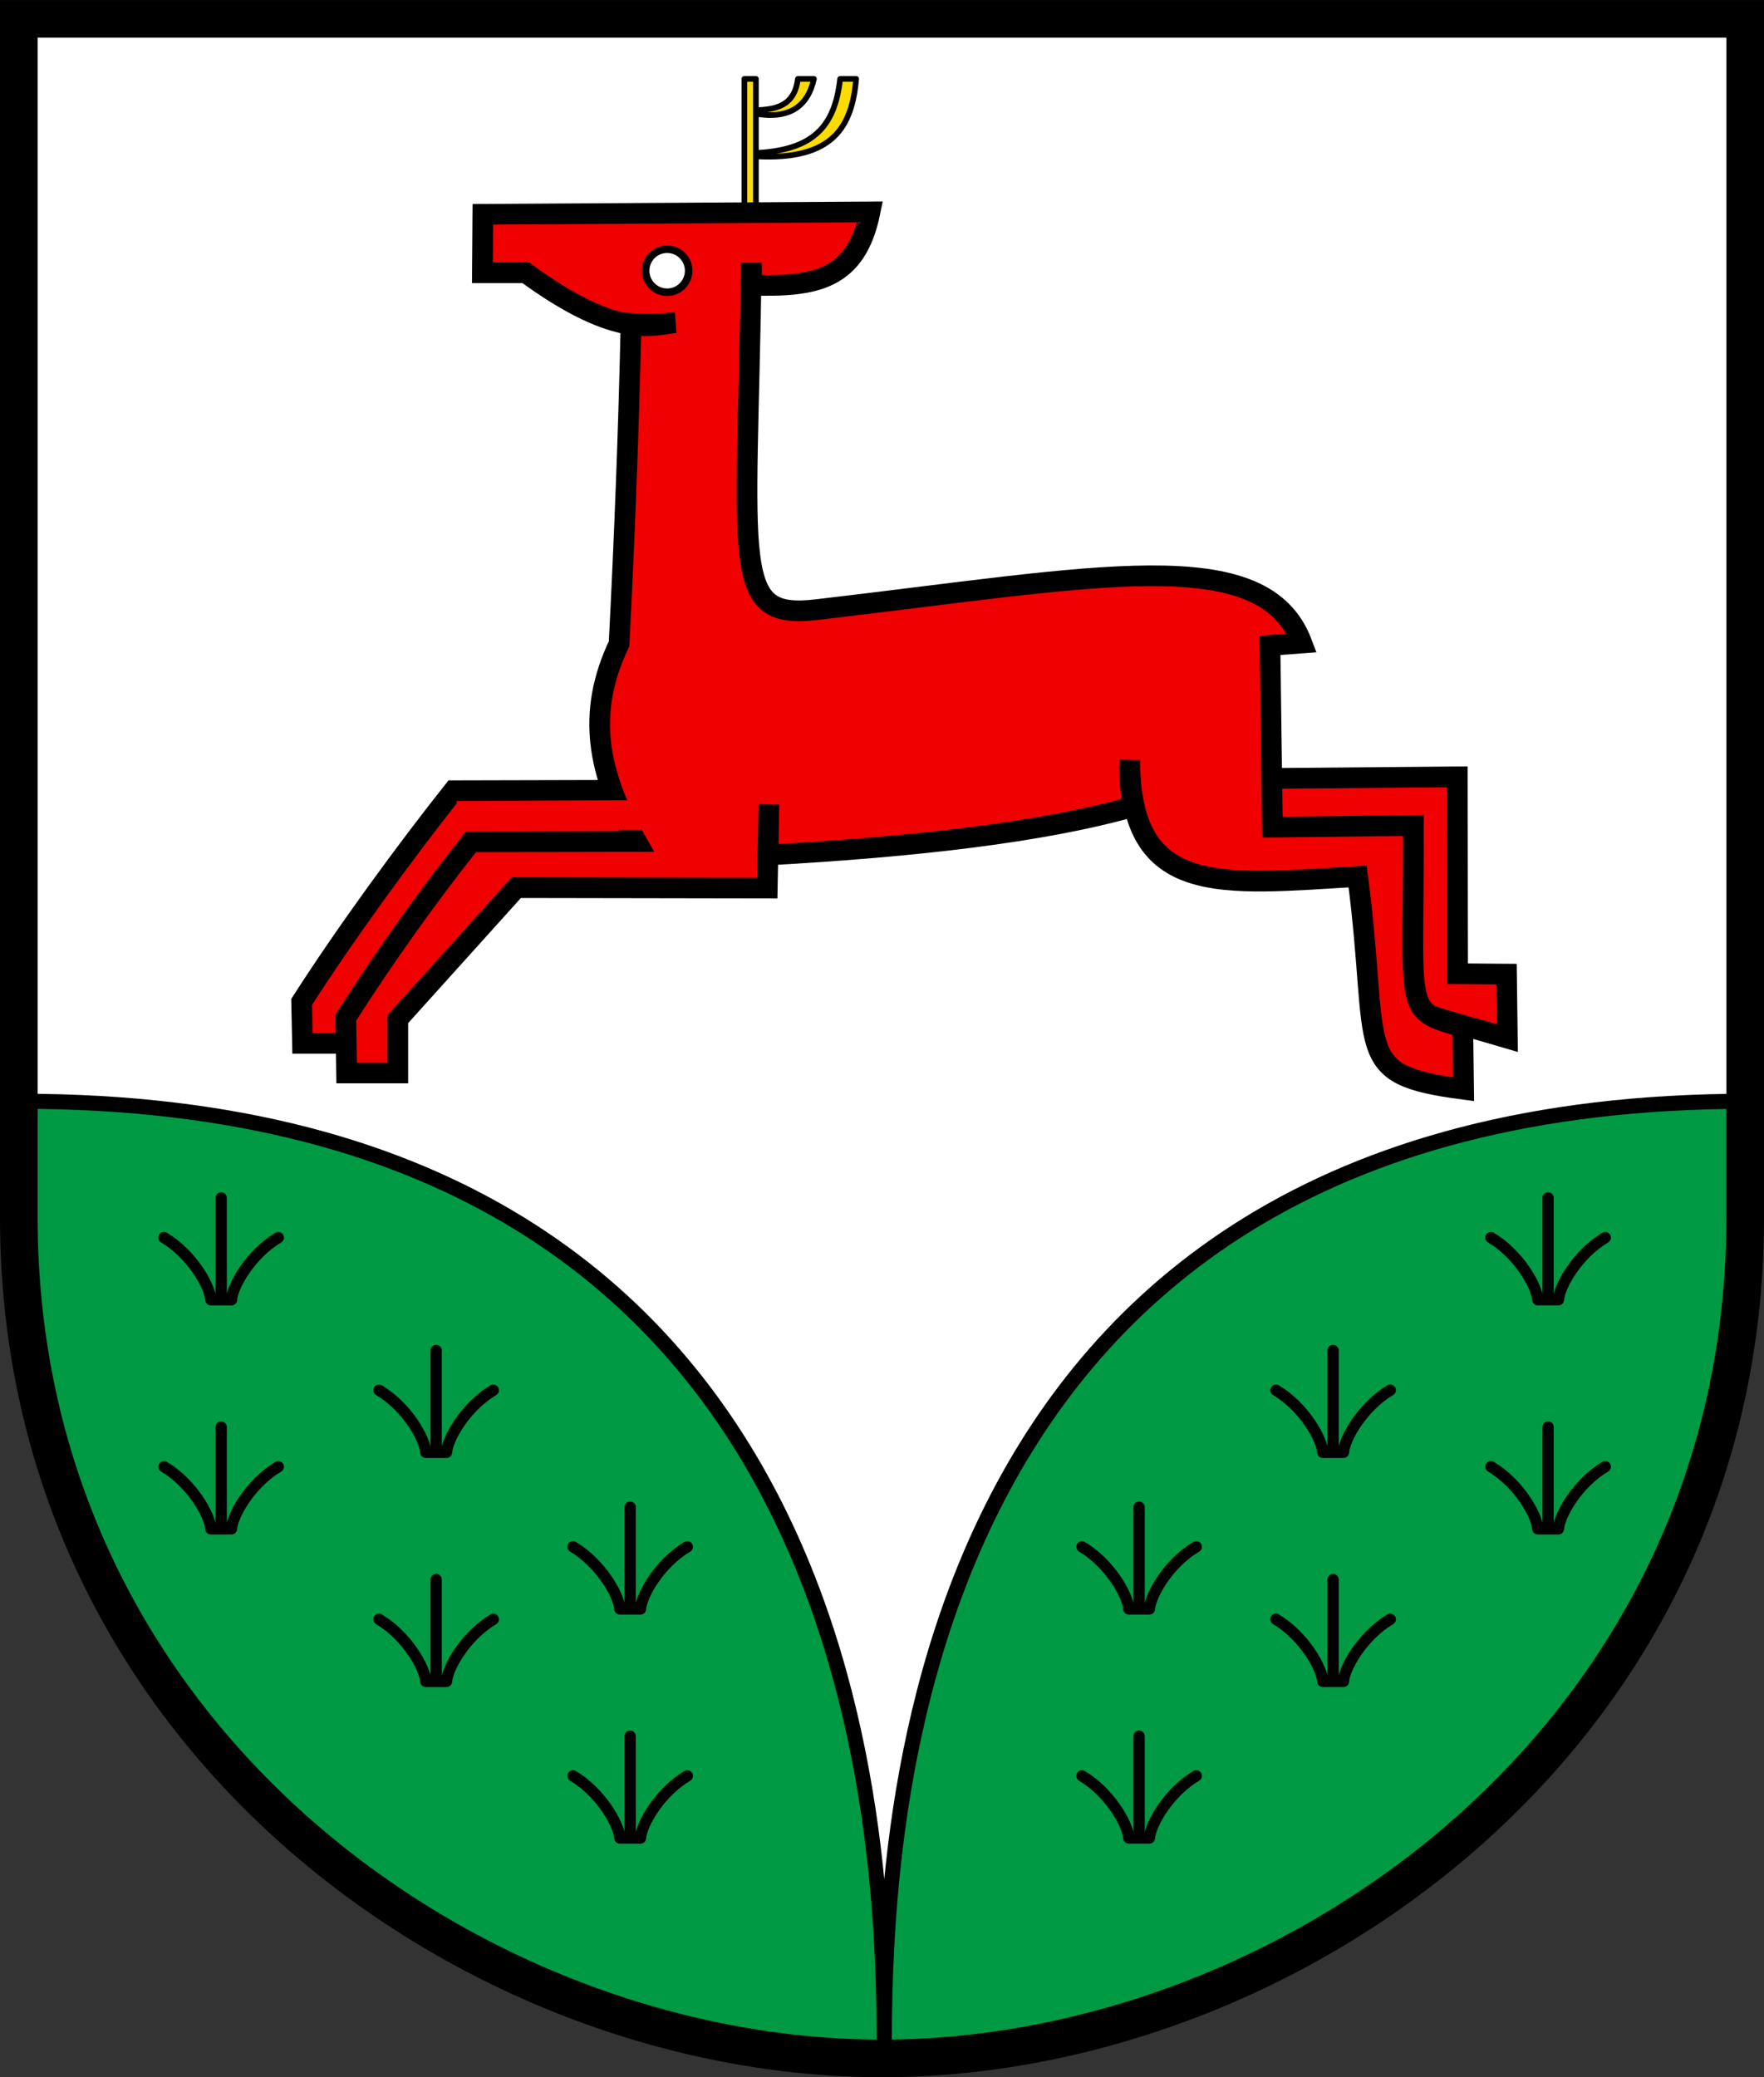 <svg width="600" height="706.38" xmlns="http://www.w3.org/2000/svg"><rect width="100%" height="100%" fill="#333333" stroke="none"/><path d="M300 700C161.37 700 6.4 590.88 6.4 414V6.41h587.21V414c0 176.88-154.97 286-293.6 286z" fill="#fff"/><g stroke="#000"><path d="m262.736 289.076-89.196-.158-44.863 45.891v20.004H102.89l-.297-14.093c15.221-23.775 35.89-51.96 51.667-71.825l56.327-.14m215.894-3.986 69.204-.592.102 66.957 16.624.128.295 21.747c-46.98-14-37.216-3.692-39.374-69.598-50.936 2.983-84.7 8.03-84.675-43.3" fill="#f00000" stroke-width="7.036"/><path d="M285.763 26.82h5.461c-1.449 15.948-7.487 27.815-34.107 26.348v-1.15c19.259-.946 26.826-8.72 28.646-25.199zm-14.372 0h5.462c-2.155 9.648-8.64 13.727-19.736 11.88v-1.197c6.313-.343 13.062-1.066 14.274-10.684zm-18.204 0h3.93v45.405h-3.93z" fill="#fcdb00" stroke-linecap="round" stroke-linejoin="round" stroke-width="1.919"/><path d="m164.23 72.874 131.704-.812c-4.721 23.254-18.758 25.504-40.236 24.93l-.142-7.588c-1.482 104.46-7.393 121.481 22.492 117.882 94.948-11.043 151.673-23.35 164.76 11.382l-10.839.814.813 61.786 47.966-.542c.207 64.69-3.893 62.544 16.8 68.561l.272 21.138c-38.796-5.075-28.103-11.87-36.042-72.356-46.621 2.73-77.528 7.347-77.504-39.616-.167 4.946 0 10.062 1.355 15.769-31.283 8.904-74.755 13.743-124.386 16.531l.271-17.204-.542 28.46-85.363-.145-40.3 44.714v18.301h-17.422l-.271-18.844c13.931-21.752 28.137-41.588 42.579-59.763l56.268-.128c-13.162-23.024-17.192-43.56-5.896-67.207 1.826-35.608 3.26-71.8 4.064-108.939 6.226.496 10.689.115 15.15-.271-7.057.47-18.757 6.575-50.92-16.96h-14.779z" fill="#f00000" stroke-width="7.036"/></g><path d="m155.27 272.44 63.288-.343 1.508 10.091-63.096.102z" fill="#f00000"/><g stroke="#000"><circle cx="226.92" cy="92.064" r="7.316" fill="#fff" stroke-width="2.559"/><path d="M594.37 414.35c0 176.88-154.97 285.99-293.6 285.99S7.17 591.22 7.17 414.35v-39.847c293.57 0 293.6 260.22 293.6 325.84.013-65.614.013-325.84 293.6-325.84z" fill="#094" fill-rule="evenodd" stroke-width="5.117"/><path d="M55.79 498.78c9.403 5.592 15.62 16.426 15.925 21.126h3.513m19.439-21.126c-9.404 5.592-15.62 16.426-15.926 21.126h-3.513m0-34.621v34.621M55.79 420.871c9.404 5.591 15.62 16.426 15.926 21.126h3.513m19.439-21.126c-9.404 5.591-15.62 16.426-15.926 21.126h-3.513m0-34.622v34.622m53.687 108.68c9.404 5.59 15.62 16.425 15.926 21.125h3.513m19.44-21.126c-9.405 5.592-15.621 16.426-15.927 21.126h-3.513m0-34.621v34.621m-19.439-99.035c9.404 5.592 15.62 16.426 15.926 21.126h3.513m19.44-21.126c-9.405 5.592-15.621 16.426-15.927 21.126h-3.513m0-34.622v34.622m46.549 110.03c9.404 5.592 15.62 16.426 15.926 21.126h3.513m19.439-21.126c-9.404 5.592-15.62 16.426-15.926 21.126h-3.513m0-34.621v34.621m-19.44-99.035c9.405 5.591 15.621 16.426 15.927 21.126h3.513m19.439-21.126c-9.404 5.591-15.62 16.426-15.926 21.126h-3.513m0-34.622v34.622m331.66-48.365c-9.404 5.592-15.62 16.426-15.926 21.126h-3.513m-19.439-21.126c9.404 5.592 15.62 16.426 15.926 21.126h3.513m0-34.621v34.621m19.44-99.035c-9.405 5.591-15.621 16.426-15.927 21.126h-3.513m-19.439-21.126c9.404 5.591 15.62 16.426 15.926 21.126h3.513m0-34.622v34.622m-53.687 108.68c-9.404 5.59-15.62 16.425-15.926 21.125h-3.513m-19.439-21.126c9.404 5.592 15.62 16.426 15.926 21.126h3.513m0-34.621v34.621m19.44-99.035c-9.405 5.592-15.621 16.426-15.927 21.126h-3.513m-19.439-21.126c9.404 5.592 15.62 16.426 15.926 21.126h3.513m0-34.622v34.622m-46.548 110.03c-9.405 5.592-15.62 16.426-15.926 21.126h-3.513m-19.44-21.126c9.405 5.592 15.62 16.426 15.927 21.126h3.513m0-34.621v34.621m19.439-99.035c-9.405 5.591-15.62 16.426-15.926 21.126h-3.513m-19.44-21.126c9.405 5.591 15.62 16.426 15.927 21.126h3.513m0-34.622v34.622" fill="none" stroke-linecap="round" stroke-linejoin="round" stroke-width="3.838"/><path d="M300 700C161.37 700 6.4 590.88 6.4 414V6.41h587.21V414c0 176.88-154.97 286-293.6 286z" fill="none" stroke-width="12.793"/></g></svg>